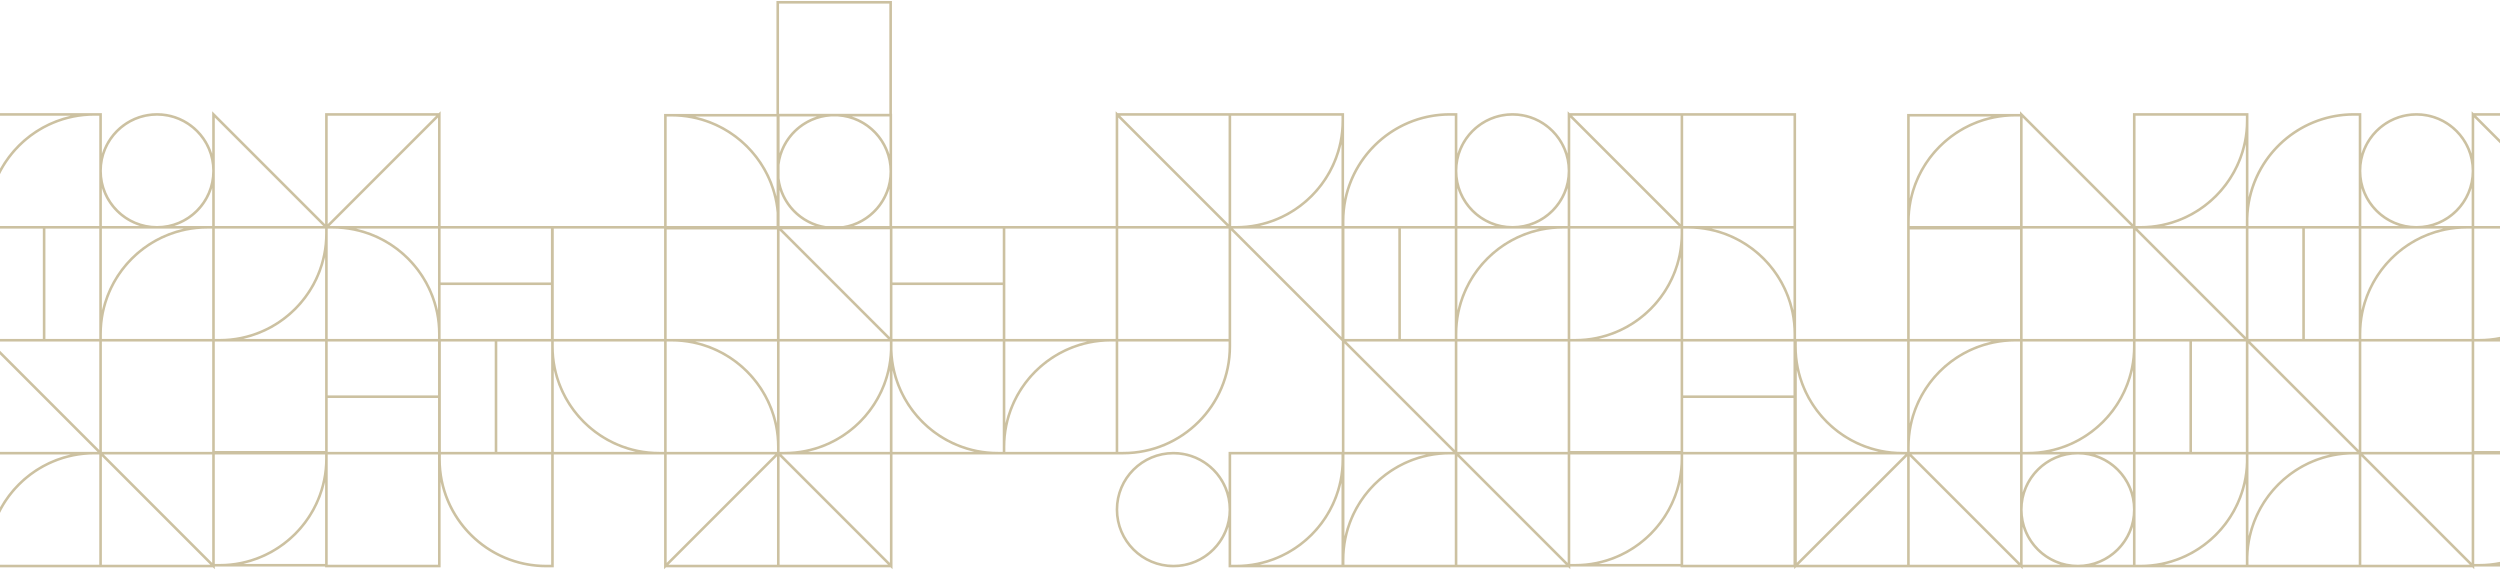 <svg width="1920" height="438" viewBox="0 0 1920 438" fill="none" xmlns="http://www.w3.org/2000/svg">
    <path fill-rule="evenodd" clip-rule="evenodd"
          d="M162.959 87.866V85.451L164.666 87.159L249.675 172.167V87.866V86.866H250.675L336.977 86.866L338.391 85.451V86.866V87.866V173.578L423.295 173.578H424.295H510.011V88.489V87.489H511.011H515.727L596.3 87.489V1.748V0.748H597.3L684.016 0.748H685.016V1.748V87.384H685.136V88.384V131.637L685.136 131.742L685.136 131.847V173.578L771.11 173.578H772.11L856.826 173.578V87.862V86.862V85.447L858.24 86.862L944.542 86.862H945.542L1031.26 86.862H1032.26V87.862V92.578V152.982C1040.06 115.236 1073.48 86.862 1113.54 86.862H1118.26H1119.26V87.862V118.013C1124.88 99.965 1141.72 86.862 1161.61 86.862C1181.51 86.862 1198.35 99.963 1203.97 118.01V87.862V86.862V85.447L1205.39 86.862L1290.69 86.862H1291.69H1292.69L1378.4 86.862H1379.4V87.862V173.578V174.578V175.578V256.578V260.294L1464.67 260.294V176.205V175.205V174.578V173.578V170.489V88.489V87.489H1465.67L1547.67 87.489H1551.38V85.448L1553.09 87.155L1638.1 172.164V87.862L1638.1 86.862H1639.1H1725.81H1726.81V87.862V92.578V151.546C1735.15 114.519 1768.24 86.862 1807.79 86.862H1812.5H1813.5V87.862V118.014C1819.12 99.965 1835.96 86.862 1855.86 86.862C1875.76 86.862 1892.6 99.964 1898.22 118.011V87.862V86.862V85.448L1899.63 86.862L1984.94 86.862H1985.94H1986.94L2072.24 86.862L2073.65 85.448V86.862V87.862V173.578V174.578V175.578V256.578L2073.65 260.295V261.295V303.65V304.65V348.01L2073.65 349.01V434.726V435.726H2072.65L1985.94 435.727H1984.94V435.099L1903.94 435.099H1900.22V435.726V437.141L1898.81 435.726H1813.5L1812.5 435.726H1811.5L1725.79 435.726H1724.79V435.726L1643.82 435.726L1640.1 435.726L1639.1 435.726L1638.1 435.726H1553.38V437.14L1551.97 435.726L1466.67 435.726L1465.67 435.726L1464.67 435.726L1379.27 435.726L1377.96 437.038V435.726H1377.95L1291.69 435.726H1290.69V435.098L1209.69 435.098H1205.97V435.726V437.14L1204.56 435.726H1119.26L1118.26 435.726H1117.26L1032.26 435.726V435.726H1031.26L949.258 435.726H944.542L943.542 435.726V434.726V404.575C937.921 422.623 921.083 435.726 901.184 435.726C876.686 435.726 856.826 415.866 856.826 391.368C856.826 366.87 876.686 347.01 901.184 347.01C921.083 347.01 937.921 360.112 943.542 378.16V348.01L943.543 347.01H944.543L1030.54 347.01V262.294V261.991L945.542 176.992V260.294V261.294V262.294V266.01C945.542 311.849 908.381 349.01 862.542 349.01L858.826 349.01H857.826H771.11H770.11L685.443 349.01V434.726V434.726V435.726V437.14L684.029 435.726L598.727 435.726L597.727 435.726L596.727 435.726L511.425 435.726L510.011 437.14V435.726V434.726V434.726V349.01H506.295L425.295 349.01L425.295 349.01V434.726V435.726H424.295H419.579C379.683 435.726 346.362 407.578 338.391 370.058V434.73V435.73H337.391L250.675 435.73H249.675V435.103L168.675 435.102H164.96V435.73V437.144L163.545 435.73H78.244H78.243L77.244 435.73H76.244L-9.473 435.73H-10.473V434.73V430.014V349.014V348.014V347.014V262.298V261.712L-11.887 260.298H-10.473V260.298V175.582H-10.473V174.582V169.866V87.866V86.866H-9.473L72.527 86.866H77.243H77.243H78.243H78.243V87.866V118.016C83.865 99.968 100.703 86.866 120.601 86.866C140.499 86.866 157.337 99.967 162.959 118.014V87.866ZM76.243 173.582V88.866H72.527C27.792 88.866 -8.473 125.131 -8.473 169.866V173.582L76.243 173.582ZM107.393 173.582L78.244 173.582H78.243V144.431C82.565 158.307 93.517 169.26 107.393 173.582ZM78.244 175.582V238.389C85.228 207.155 109.817 182.567 141.051 175.582L78.244 175.582ZM78.244 260.298H162.959V175.582H159.244C114.508 175.582 78.244 211.847 78.244 256.582V260.298ZM-8.473 175.582V260.298H32.883L32.883 175.582H-8.473ZM34.883 175.582L34.883 260.298H76.244L76.243 175.582H34.883ZM-7.058 262.298L32.883 262.298H33.883L76.244 262.298V345.599L-7.058 262.298ZM336.392 262.298V303.654L251.675 303.654V262.298L336.392 262.298ZM251.675 347.014V305.654L336.392 305.654V347.014H251.675ZM159.244 173.582L133.81 173.582C147.685 169.26 158.637 158.308 162.959 144.433V173.582H159.244ZM162.959 131.327V131.121C162.904 107.775 143.961 88.866 120.601 88.866C97.208 88.866 78.244 107.83 78.244 131.224C78.244 154.617 97.208 173.582 120.601 173.582C143.961 173.582 162.904 154.673 162.959 131.327ZM164.959 173.581V131.329L164.959 131.224L164.959 131.119V90.28L248.261 173.581H164.959ZM249.675 197.49C242.691 228.724 218.102 253.313 186.868 260.298L249.675 260.298V197.49ZM249.675 179.298V175.582H164.96V260.298H168.675C213.41 260.298 249.675 224.033 249.675 179.298ZM249.675 262.298V346.387H164.96V262.298H168.675H249.675ZM336.391 238.389V175.582L273.584 175.582C304.818 182.567 329.407 207.155 336.391 238.389ZM255.391 175.582H251.675V260.298H336.391V256.582C336.391 211.847 300.126 175.582 255.391 175.582ZM162.959 349.014V432.315L79.658 349.014H162.959ZM162.959 347.014V346.387V262.298H78.244V347.014L162.959 347.014ZM186.868 433.102L249.675 433.103V370.295C242.69 401.529 218.102 426.118 186.868 433.102ZM249.675 352.102V349.014H164.96V433.102H168.675C213.41 433.102 249.675 396.837 249.675 352.102ZM251.675 352.102V433.73L336.391 433.73V349.014H251.675V352.102ZM78.244 350.428V433.73L161.545 433.73L78.244 350.428ZM54.335 349.014L-8.473 349.014V411.821C-1.488 380.587 23.101 355.999 54.335 349.014ZM-8.473 430.014V433.73H76.243V349.014H72.528C27.792 349.014 -8.473 385.279 -8.473 430.014ZM336.391 90.28V173.582L253.089 173.582L336.391 90.28ZM251.675 172.167L334.977 88.866L251.675 88.866V172.167ZM74.829 347.014L-8.473 263.712V347.014L74.829 347.014ZM-8.473 151.673C-1.488 120.439 23.1 95.85 54.334 88.866L-8.473 88.866V151.673ZM1724.79 169.862V173.578L1662.01 173.578C1693.24 166.593 1717.83 142.004 1724.81 110.77V167.692C1724.8 168.413 1724.79 169.137 1724.79 169.862ZM1724.79 175.578L1724.79 258.852L1641.51 175.578L1724.79 175.578ZM1724.79 262.294V347.01L1683.46 347.01L1683.46 262.294L1724.79 262.294ZM1724.79 349.01V354.87C1723.65 398.614 1687.83 433.726 1643.82 433.726H1640.1V349.01L1724.79 349.01ZM1724.79 430.01V433.726L1662.01 433.726C1693.2 426.75 1717.77 402.218 1724.79 371.043V430.01ZM1807.79 88.862C1763.77 88.862 1727.95 123.974 1726.81 167.718V173.578L1811.5 173.578V88.862H1807.79ZM1768.14 175.578L1726.81 175.578V260.294L1768.14 260.294L1768.14 175.578ZM1810.09 347.01L1726.81 263.736L1726.82 347.01L1810.09 347.01ZM1789.59 349.01L1726.82 349.01V352.726V411.694C1733.84 380.519 1758.4 355.986 1789.59 349.01ZM1807.79 349.01C1763.77 349.01 1727.95 384.122 1726.82 427.866V433.726H1811.5V349.01H1807.79ZM1813.5 173.578L1842.65 173.578C1828.78 169.256 1817.82 158.303 1813.5 144.427V173.578ZM1811.5 260.294H1770.14L1770.14 175.578L1811.5 175.578L1811.5 260.294ZM1813.5 238.386V175.578L1876.31 175.578C1845.08 182.563 1820.49 207.152 1813.5 238.386ZM1898.22 260.294H1813.5V256.578C1813.5 211.843 1849.77 175.578 1894.5 175.578H1898.22V260.294ZM2071.65 303.65V262.295L1986.94 262.294V303.65L2071.65 303.65ZM1986.94 305.65V347.01H2071.65V305.65L1986.94 305.65ZM1869.07 173.578L1894.5 173.578H1898.22V144.43C1893.9 158.305 1882.94 169.256 1869.07 173.578ZM1898.22 131.118V131.323C1898.16 154.669 1879.22 173.578 1855.86 173.578C1832.47 173.578 1813.5 154.614 1813.5 131.22C1813.5 107.827 1832.47 88.862 1855.86 88.862C1879.22 88.862 1898.16 107.771 1898.22 131.118ZM1900.22 131.326V173.578H1983.52L1900.22 90.276V131.115L1900.22 131.22L1900.22 131.326ZM1922.13 260.294C1953.36 253.31 1977.95 228.721 1984.94 197.487V260.294L1922.13 260.294ZM1984.94 175.579V179.294C1984.94 224.029 1948.67 260.294 1903.94 260.294H1900.22V175.579H1984.94ZM2071.65 175.578V238.386C2064.67 207.152 2040.08 182.563 2008.84 175.578L2071.65 175.578ZM1986.94 175.578H1990.65C2035.39 175.578 2071.65 211.843 2071.65 256.578V260.294H1986.94V175.578ZM1898.22 432.312V349.011H1814.92L1898.22 432.312ZM1898.22 346.383V347.01L1813.5 347.01V262.294H1898.22V346.383ZM1984.94 346.383H1900.22V262.294H1903.94H1984.94V346.383ZM1984.94 433.099L1922.13 433.099C1953.36 426.114 1977.95 401.526 1984.94 370.292V433.099ZM1984.94 349.01V352.099C1984.94 396.834 1948.67 433.099 1903.94 433.099H1900.22V349.01H1984.94ZM1986.94 433.727V352.099V349.011H2071.65V433.726L1986.94 433.727ZM1813.5 433.726V350.424L1896.81 433.726L1813.5 433.726ZM1984.94 88.862V172.164L1901.63 88.862L1984.94 88.862ZM1986.94 88.862L2070.24 88.862L1986.94 172.164V88.862ZM2071.65 90.276V173.578L1988.35 173.578L2071.65 90.276ZM1811.5 345.596V262.294H1728.2L1811.5 345.596ZM1638.1 347.01V284.202C1631.11 315.436 1606.53 340.025 1575.29 347.01L1638.1 347.01ZM1638.1 262.294H1553.38V347.01H1557.1C1601.83 347.01 1638.1 310.745 1638.1 266.01V262.294ZM1640.1 347.01L1640.1 262.294L1681.46 262.294L1681.46 347.01L1640.1 347.01ZM1608.95 349.01H1638.1V378.16C1633.78 364.285 1622.83 353.332 1608.95 349.01ZM1468.08 349.01H1551.38V391.263L1551.38 391.368L1551.38 391.473V432.312L1468.08 349.01ZM1638.1 404.575V433.726L1608.95 433.726C1622.82 429.404 1633.78 418.451 1638.1 404.575ZM1553.38 404.577C1557.71 418.452 1568.66 429.404 1582.53 433.726L1553.38 433.726V404.577ZM1595.74 433.726C1572.38 433.726 1553.44 414.817 1553.38 391.47V391.265C1553.44 367.919 1572.38 349.01 1595.74 349.01C1619.13 349.01 1638.1 367.974 1638.1 391.368C1638.1 414.761 1619.13 433.726 1595.74 433.726ZM1582.53 349.01C1568.66 353.332 1557.71 364.284 1553.38 378.158V349.01H1582.53ZM1551.38 347.01H1466.67V343.294C1466.67 298.582 1502.89 262.332 1547.6 262.294H1551.38V347.01ZM1466.67 262.294L1529.47 262.294C1498.24 269.279 1473.65 293.867 1466.67 325.101V262.294ZM1464.67 347.01H1460.95C1416.22 347.01 1379.95 310.745 1379.95 266.01V262.294H1464.67V347.01ZM1442.76 347.01C1411.52 340.025 1386.94 315.436 1379.95 284.202V347.01L1442.76 347.01ZM1547.67 260.294L1466.67 260.294V176.205H1551.38V260.294L1547.67 260.294ZM1553.38 260.294V176.205V175.578L1638.1 175.578V260.294H1553.38ZM1636.68 173.578H1553.38V90.276L1636.68 173.578ZM1466.67 173.578V170.489C1466.67 125.754 1502.93 89.489 1547.67 89.489H1551.38V173.578H1466.67ZM1466.67 152.296C1473.65 121.062 1498.24 96.474 1529.47 89.489L1466.67 89.489V152.296ZM1724.81 88.862V92.578C1724.81 137.313 1688.55 173.578 1643.81 173.578H1640.1V88.862H1724.81ZM1466.67 350.424V433.726L1549.97 433.726L1466.67 350.424ZM1381.28 433.726L1464.67 433.726V350.423L1381.28 433.726ZM1463.25 349.01H1379.96V432.213L1463.25 349.01ZM1640.1 176.992V260.294H1723.4L1640.1 176.992ZM596.42 150.975V89.489L533.92 89.489C564.712 96.375 589.045 120.37 596.42 150.975ZM596.42 173.578V163.389C592.824 121.979 558.07 89.489 515.727 89.489H512.011L512.011 173.578H596.42ZM596.678 260.294V176.205H512.011V260.294H515.727H596.678ZM596.678 262.294L596.727 262.294V325.101C589.742 293.867 565.154 269.278 533.92 262.294L596.678 262.294ZM683.394 268.849V266.009V262.294L598.727 262.294V347.01H602.443C646.228 347.01 681.898 312.269 683.394 268.849ZM683.394 347.01V284.419C676.344 315.55 651.797 340.041 620.636 347.01L683.394 347.01ZM598.727 89.464H627.316C613.877 93.739 603.216 104.245 598.727 117.587V89.464ZM598.727 126.621C601.152 106.494 617.692 90.712 638.159 89.464H643.398C665.538 90.814 683.083 109.172 683.136 131.639V131.845C683.086 152.924 667.639 170.385 647.446 173.578H634.111C615.545 170.642 600.99 155.644 598.727 136.863V126.621ZM598.727 145.897C603.069 158.8 613.182 169.05 625.999 173.578L598.727 173.578V170.489V145.897ZM598.727 177.041L681.98 260.294L598.727 260.294V177.041ZM685.443 262.294L686.808 262.294L734.237 262.294L770.11 262.294V347.009H766.394C722.609 347.009 686.939 312.269 685.443 268.849V266.01V262.294ZM685.443 284.419C692.493 315.55 717.04 340.041 748.203 347.01L685.443 347.01V284.419ZM423.11 260.294V218.938L338.394 218.938V260.294L379.935 260.294H380.935H423.11ZM338.394 175.578V216.938L423.11 216.938V175.578H338.394ZM338.579 262.294L379.935 262.294L379.935 347.01L338.579 347.01V262.294ZM381.935 262.294L423.295 262.294L423.295 347.01L381.935 347.01L381.935 262.294ZM425.295 347.01V284.202C432.28 315.436 456.869 340.025 488.103 347.01L425.295 347.01ZM425.295 262.294L510.011 262.294V347.01H506.295C461.56 347.01 425.295 310.745 425.295 266.01V262.294ZM512.011 347.01H596.727V343.294C596.727 298.559 560.462 262.294 515.727 262.294H512.011V347.01ZM510.011 260.294V176.205V175.578L425.295 175.578V260.294H510.011ZM596.727 350.424V433.726L513.425 433.726L596.727 350.424ZM682.029 433.726L598.727 433.726V350.424L682.029 433.726ZM683.443 349.01V432.312L600.141 349.01H683.443ZM512.011 432.312V349.01H595.313L512.011 432.312ZM419.579 433.726C374.844 433.726 338.579 397.461 338.579 352.726V349.01H423.295V433.726H419.579ZM1030.26 433.726L967.451 433.726C998.685 426.741 1023.27 402.153 1030.26 370.918V433.726ZM1030.26 349.01V352.726C1030.26 397.461 993.993 433.726 949.258 433.726H945.543V349.01H1030.26ZM770.11 175.578V216.938L685.394 216.938V175.578H770.11ZM770.11 218.938L685.394 218.938V260.294L770.11 260.294V218.938ZM683.394 217.938V218.938V258.879L600.614 176.1H640.778H683.394V217.938ZM772.11 347.01H856.826L856.826 262.294L853.11 262.294L853.012 262.294C808.322 262.347 772.11 298.591 772.11 343.294V347.01ZM772.11 325.101C779.095 293.867 803.683 269.279 834.917 262.294L772.11 262.294V325.101ZM772.11 260.294H853.11H856.826V175.578L772.11 175.578V260.294ZM858.826 347.01H862.542C907.277 347.01 943.542 310.745 943.542 266.01V262.294H858.826V347.01ZM943.542 88.862L860.24 88.862L943.542 172.163V88.862ZM1030.26 92.578V88.862H945.542V173.578H949.258C993.993 173.578 1030.26 137.313 1030.26 92.578ZM967.451 173.578C998.685 166.593 1023.27 142.004 1030.26 110.77V173.578L967.451 173.578ZM943.542 260.294V175.578L858.826 175.578V260.294H943.542ZM858.826 90.276V173.577H942.128L858.826 90.276ZM946.956 175.578H1030.26V258.879L946.956 175.578ZM654.241 89.464H683.136V118.532C678.84 104.742 667.995 93.84 654.241 89.464ZM683.016 87.384V2.748L598.3 2.748V87.384L683.016 87.384ZM683.136 173.578V144.951C678.978 158.298 668.686 168.94 655.558 173.578L683.136 173.578ZM901.184 433.726C924.578 433.726 943.542 414.761 943.542 391.368C943.542 367.974 924.578 349.01 901.184 349.01C877.79 349.01 858.826 367.974 858.826 391.368C858.826 414.761 877.79 433.726 901.184 433.726ZM1203.97 260.294H1119.26V256.578C1119.26 211.843 1155.52 175.578 1200.26 175.578H1203.97V260.294ZM1182.06 175.578C1150.83 182.563 1126.24 207.151 1119.26 238.385V175.578L1182.06 175.578ZM1148.41 173.578L1119.26 173.578L1119.26 144.427C1123.58 158.303 1134.53 169.255 1148.41 173.578ZM1073.9 175.578L1032.54 175.578V260.294L1073.9 260.294L1073.9 175.578ZM1075.9 260.294L1117.26 260.294L1117.26 175.578L1075.9 175.578L1075.9 260.294ZM1292.69 305.65V347.01H1377.4V305.65L1292.69 305.65ZM1377.4 303.65L1292.69 303.65V262.294L1377.4 262.294V303.65ZM1205.97 131.325L1205.97 131.22L1205.97 131.115V90.276L1289.27 173.577H1205.97V131.325ZM1203.97 131.117V131.323C1203.92 154.669 1184.97 173.578 1161.61 173.578C1138.22 173.578 1119.26 154.613 1119.26 131.22C1119.26 107.826 1138.22 88.862 1161.61 88.862C1184.97 88.862 1203.92 107.771 1203.97 131.117ZM1203.97 144.429V173.578H1200.26L1174.82 173.578C1188.7 169.256 1199.65 158.304 1203.97 144.429ZM1205.97 175.578H1290.69V179.294C1290.69 224.005 1254.46 260.255 1209.76 260.294H1205.97V175.578ZM1290.69 260.294L1227.88 260.294C1259.12 253.309 1283.7 228.72 1290.69 197.486V260.294ZM1292.69 175.578H1296.4C1341.14 175.578 1377.4 211.843 1377.4 256.578V260.294H1292.69V175.578ZM1314.6 175.578C1345.83 182.563 1370.42 207.151 1377.4 238.385V175.578L1314.6 175.578ZM1209.69 262.294L1290.69 262.294V346.383H1205.97V262.294L1209.69 262.294ZM1203.97 262.294V346.383V347.009L1119.26 347.01V262.294H1203.97ZM1120.67 349.01H1203.97V432.311L1120.67 349.01ZM1292.69 352.098V349.01H1377.4V433.726L1292.69 433.726V352.098ZM1290.69 370.291V433.098L1227.88 433.098C1259.12 426.114 1283.7 401.525 1290.69 370.291ZM1290.69 352.098C1290.69 396.833 1254.42 433.098 1209.69 433.098H1205.97V349.009H1290.69V352.098ZM1202.56 433.726L1119.26 433.726V350.424L1202.56 433.726ZM1032.54 433.726V430.01C1032.54 385.275 1068.81 349.01 1113.54 349.01H1117.26V433.726H1032.54ZM1032.54 411.817C1039.53 380.583 1064.11 355.994 1095.35 349.01L1032.54 349.01V411.817ZM1207.39 88.862L1290.69 88.862V172.163L1207.39 88.862ZM1292.69 173.578V88.862L1377.4 88.862V173.578H1292.69ZM1117.26 345.595V262.294H1033.96L1117.26 345.595ZM1115.84 347.009L1032.54 263.708V347.01L1115.84 347.009ZM1113.54 88.862C1068.81 88.862 1032.54 125.127 1032.54 169.862V173.578H1117.26V88.862H1113.54Z"
          fill="#CCC1A1"/>
</svg>
